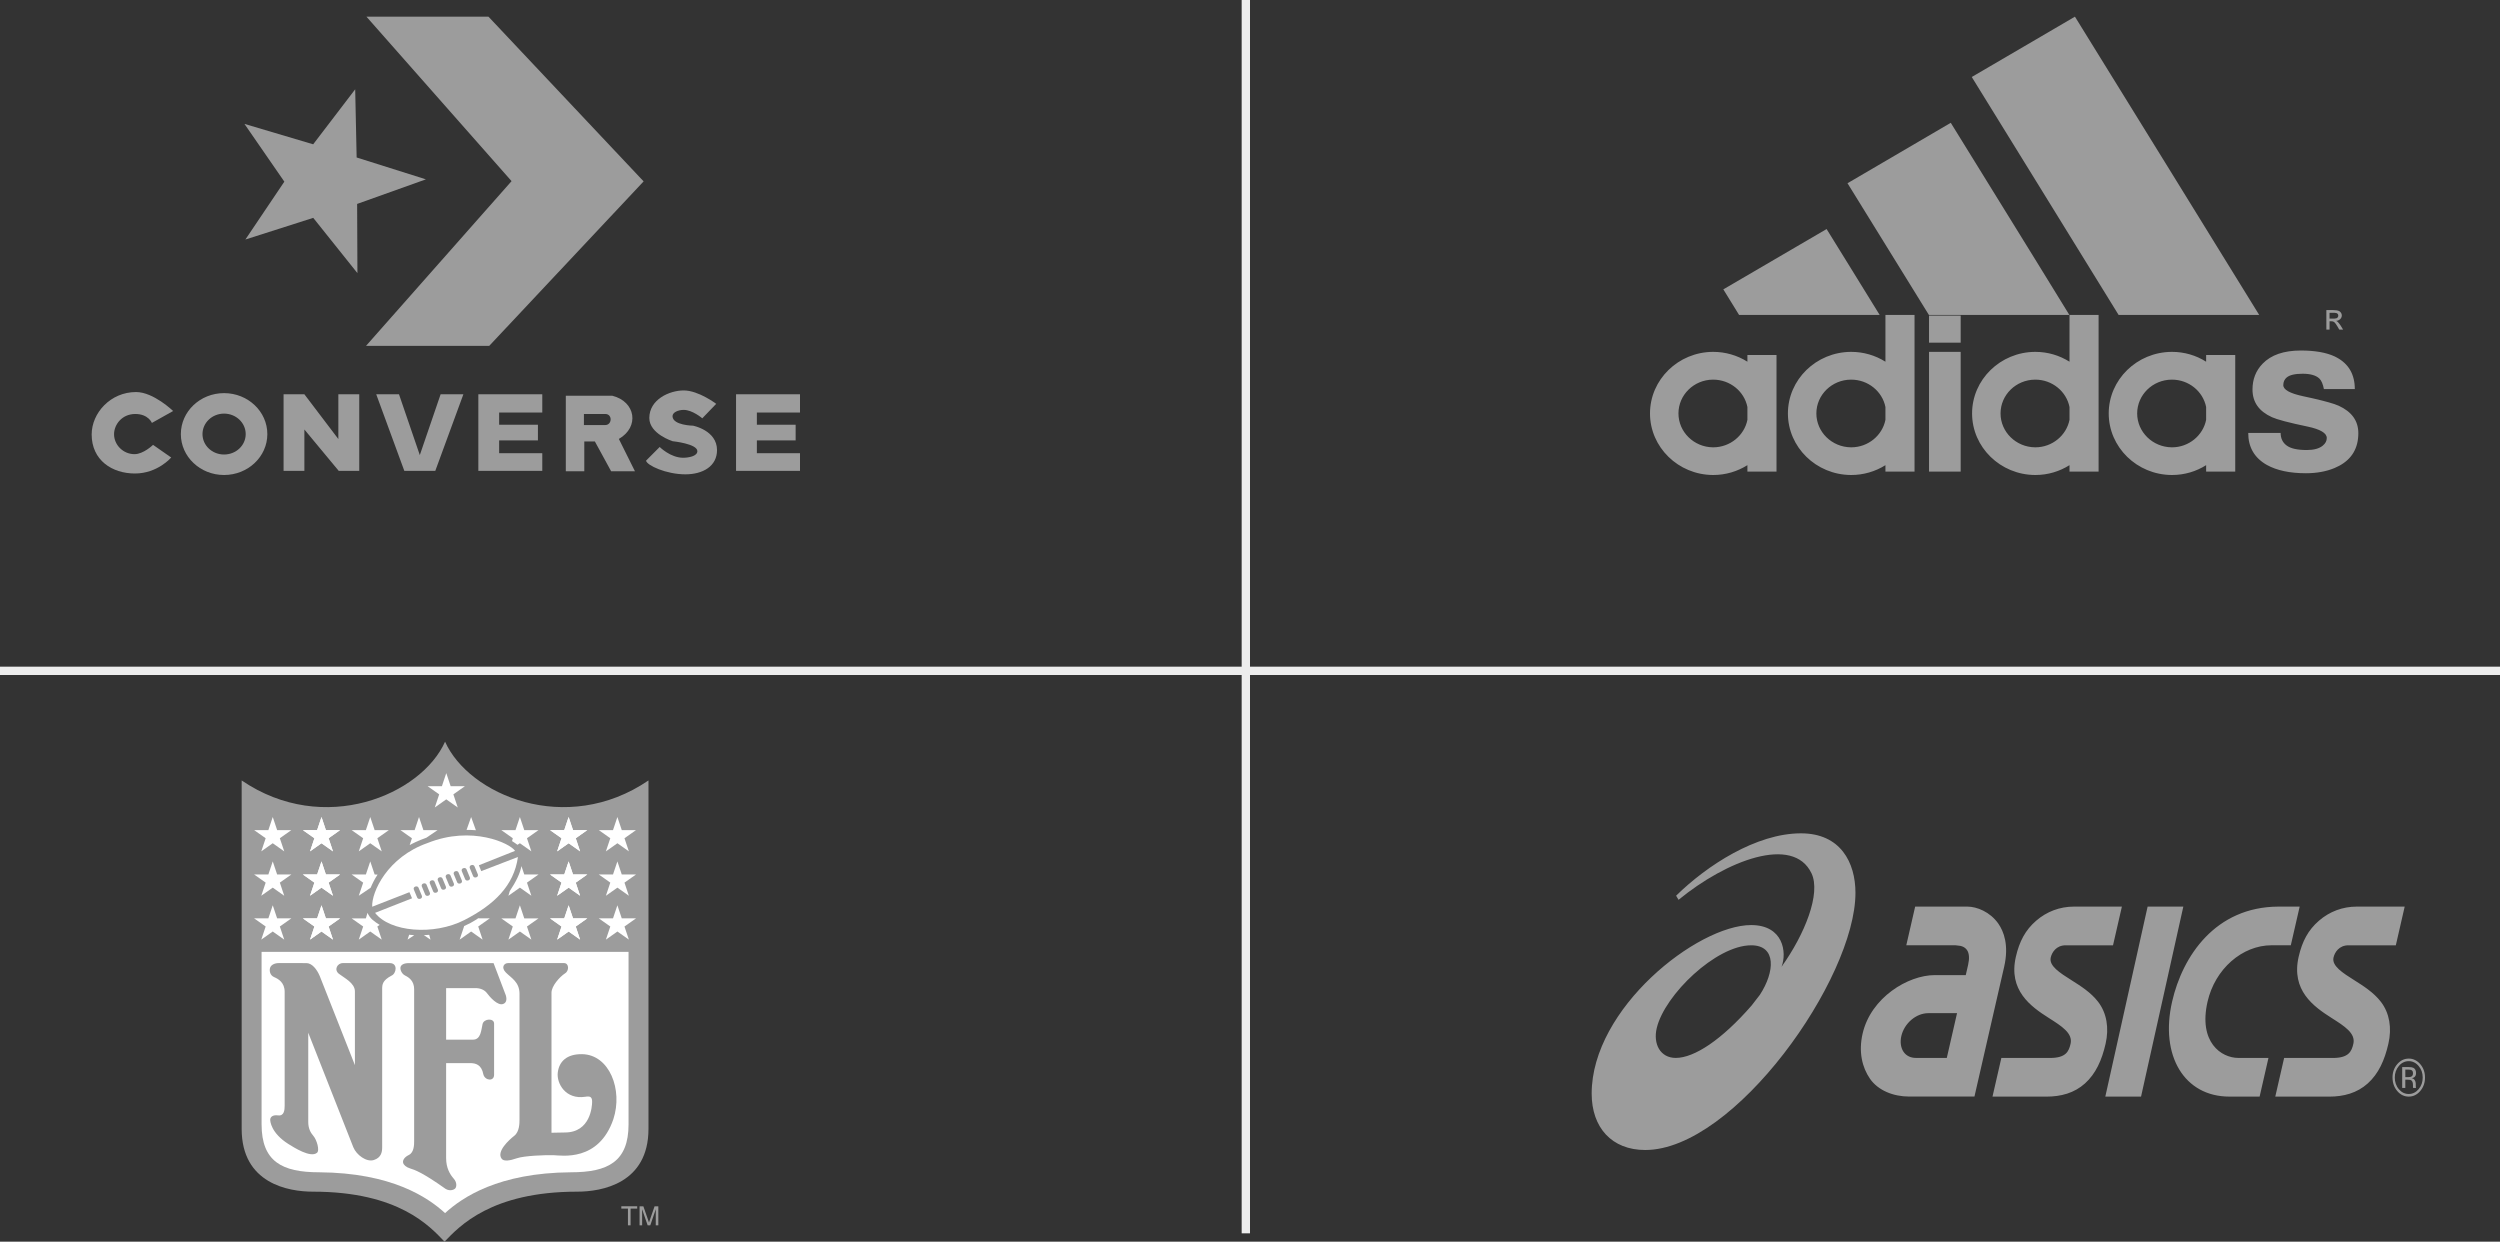 <svg width="300" height="149" viewBox="0 0 300 149" fill="none" xmlns="http://www.w3.org/2000/svg">
<rect x="0" y="0" width="300" height="149" fill="#333333" stroke="none"/>
<rect x="149" width="1" height="148" fill="#EDEDED"/>
<rect width="1" height="300" transform="matrix(0 1 1 0 0 80)" fill="#EDEDED"/>
<path d="M42.891 32.776L42.856 24.471L51.109 21.521L42.797 18.898L42.623 10.715L37.581 17.317L29.333 14.867L34.121 21.798L29.447 28.742L37.588 26.142L42.891 32.776Z" fill="#9C9C9C"/>
<path d="M43.921 41.507H58.705L77.234 21.766L58.616 2H43.974L61.387 21.736L43.921 41.507Z" fill="#9C9C9C"/>
<path d="M11 52.133C11 49.568 13.251 47.045 16.328 47.045C18.424 47.045 20.776 49.321 20.776 49.321L18.227 50.75C18.227 50.75 17.807 49.678 16.235 49.678C14.638 49.678 13.698 50.942 13.687 52.089C13.675 53.371 14.766 54.499 16.143 54.499C17.223 54.499 18.366 53.383 18.366 53.383L20.544 54.901C20.544 54.901 18.915 56.82 16.189 56.82C13.458 56.82 11 55.233 11 52.133Z" fill="#9C9C9C"/>
<path fill-rule="evenodd" clip-rule="evenodd" d="M26.887 47.175C24.021 47.175 21.702 49.38 21.702 52.092C21.702 54.804 24.021 57 26.887 57C29.753 57 32.081 54.804 32.081 52.092C32.081 49.38 29.753 47.175 26.887 47.175ZM26.887 49.633C28.32 49.633 29.484 50.736 29.484 52.092C29.484 53.448 28.32 54.542 26.887 54.542C25.454 54.542 24.299 53.448 24.299 52.092C24.299 50.736 25.454 49.633 26.887 49.633ZM34.029 47.314V56.505H36.526V51.538L40.647 56.505H43.109V47.314H40.602V52.685L36.526 47.314H34.029ZM45.147 47.314L48.519 56.505H52.234L55.606 47.314H52.874L50.377 54.611L47.879 47.314H45.147ZM57.401 47.314V56.505H65.074V54.385H59.898V52.848H64.551V50.971H59.898V49.503H65.074V47.314L57.401 47.314ZM88.326 47.314V56.505H96V54.385H90.824V52.848H95.477V50.971H90.824V49.503H96V47.314L88.326 47.314ZM67.897 47.488V56.548H70.115V52.978H71.386L73.334 56.548H76.192L74.263 52.674C76.772 51.225 76.275 48.191 73.478 47.488H67.897ZM70.07 49.677H72.631C73.52 49.677 73.463 51.006 72.631 51.006H70.07V49.677Z" fill="#9C9C9C"/>
<path d="M77.525 55.279C77.624 55.847 79.948 56.92 82.243 56.92C84.35 56.92 86.043 55.945 86.043 54.011C86.043 51.632 83.16 51.081 83.16 51.081C83.16 51.081 80.765 51.048 80.703 49.976C80.674 49.472 81.403 49.187 82.046 49.187C83.099 49.187 84.274 50.197 84.274 50.197L85.945 48.461C85.945 48.461 83.831 46.852 82.046 46.852C80.342 46.852 77.918 47.927 77.918 50.166C77.918 52.07 80.724 52.947 80.724 52.947C80.724 52.947 83.684 53.25 83.684 54.142C83.684 54.749 82.611 54.931 81.981 54.931C80.451 54.931 79.163 53.637 79.163 53.637L77.525 55.279Z" fill="#9C9C9C"/>
<path fill-rule="evenodd" clip-rule="evenodd" d="M279.546 38.554H279.776C279.917 38.554 280.019 38.58 280.083 38.641C280.109 38.654 280.122 38.666 280.134 38.678C280.236 38.766 280.352 38.94 280.493 39.176L280.71 39.549H281.171L280.89 39.089C280.748 38.878 280.621 38.716 280.531 38.629C280.472 38.575 280.402 38.533 280.326 38.505C280.531 38.492 280.697 38.418 280.825 38.293C280.953 38.169 281.018 38.02 281.018 37.845C281.018 37.721 280.979 37.609 280.902 37.509C280.831 37.401 280.722 37.322 280.595 37.285C280.493 37.248 280.34 37.223 280.135 37.223C280.096 37.223 280.045 37.211 279.994 37.211H279.163V39.549H279.546L279.546 38.554ZM279.546 37.534H280.134C280.249 37.547 280.326 37.559 280.377 37.572C280.447 37.591 280.506 37.635 280.543 37.696C280.581 37.745 280.594 37.808 280.594 37.883C280.596 37.93 280.586 37.977 280.566 38.02C280.546 38.063 280.516 38.101 280.479 38.131C280.415 38.193 280.299 38.218 280.134 38.231H279.545V37.534H279.546ZM222.108 37.796H225.562L222.108 32.199L219.192 27.485L206.799 34.724L208.692 37.796H222.108ZM254.235 37.796H271.105L260.604 20.781L248.992 2L244.208 4.799L236.611 9.239L244.208 21.54L254.235 37.796ZM248.34 43.405C247.15 42.659 245.756 42.224 244.246 42.224H244.208C240.039 42.248 236.65 45.557 236.65 49.612C236.65 53.667 240.039 56.975 244.208 57H244.246C245.756 57 247.15 56.565 248.34 55.819V56.59H251.831V37.796H248.34V43.405ZM248.34 50.383C247.969 52.249 246.268 53.679 244.246 53.679H244.208C241.919 53.654 240.065 51.838 240.065 49.612C240.065 47.386 241.919 45.57 244.208 45.557H244.246C246.268 45.557 247.969 46.975 248.34 48.841V50.383ZM264.736 43.405C263.519 42.633 262.097 42.222 260.643 42.224H260.604C256.435 42.248 253.046 45.557 253.046 49.612C253.046 53.667 256.435 56.975 260.604 57H260.643C262.153 57 263.559 56.565 264.736 55.819V56.59H268.228V42.597H264.736V43.405ZM264.736 50.383C264.365 52.249 262.664 53.679 260.643 53.679H260.604C258.316 53.654 256.461 51.838 256.461 49.612C256.461 47.386 258.316 45.57 260.604 45.557H260.643C262.664 45.557 264.365 46.975 264.736 48.841V50.383ZM280.646 48.691C280.518 48.629 280.339 48.567 280.134 48.492C279.354 48.231 278.088 47.907 276.323 47.535C274.775 47.198 273.995 46.764 273.995 46.216C273.995 45.83 274.136 45.519 274.404 45.296C274.763 44.997 275.401 44.848 276.323 44.848C277.256 44.848 277.934 45.047 278.331 45.432C278.574 45.669 278.752 46.091 278.868 46.688H282.577C282.577 44.922 281.835 43.654 280.377 42.883C280.3 42.834 280.219 42.793 280.134 42.759C279.123 42.298 277.781 42.062 276.106 42.062C274.071 42.062 272.537 42.585 271.514 43.642C270.696 44.487 270.3 45.519 270.3 46.738C270.3 48.257 271.067 49.35 272.627 50.06C273.216 50.333 274.648 50.719 276.925 51.192C278.447 51.515 279.213 51.975 279.213 52.56C279.213 52.909 279.06 53.207 278.728 53.48C278.305 53.828 277.666 54.003 276.809 54.003C275.671 54.003 274.865 53.817 274.392 53.456C273.918 53.108 273.675 52.598 273.675 51.951H269.788C269.788 53.668 270.53 54.949 272.026 55.794C273.216 56.453 274.776 56.789 276.708 56.789C277.999 56.789 279.15 56.578 280.135 56.168C280.339 56.081 280.519 55.993 280.711 55.894C282.233 55.073 283 53.767 283 51.976C283 50.507 282.219 49.412 280.646 48.691ZM209.689 43.405C208.467 42.634 207.041 42.224 205.584 42.224H205.546C201.389 42.248 198 45.557 198 49.612C198 53.667 201.389 56.975 205.546 57H205.584C207.093 57 208.5 56.565 209.689 55.819V56.59H213.181V42.597H209.689V43.405ZM209.689 50.383C209.319 52.249 207.617 53.679 205.584 53.679H205.546C203.269 53.654 201.415 51.838 201.415 49.612C201.415 47.386 203.269 45.57 205.546 45.557H205.584C207.618 45.557 209.319 46.975 209.689 48.841V50.383ZM231.483 41.117H235.282V37.87H231.483V41.117ZM231.483 56.589H235.282V42.224H231.483V56.589ZM226.252 43.405C225.029 42.634 223.604 42.224 222.146 42.224H222.108C217.939 42.248 214.549 45.557 214.549 49.612C214.549 53.667 217.938 56.975 222.108 57H222.146C223.604 57 225.03 56.59 226.252 55.819V56.59H229.744V37.796H226.252V43.405ZM226.252 50.383C225.881 52.249 224.18 53.679 222.146 53.679H222.108C219.819 53.654 217.964 51.838 217.964 49.612C217.964 47.386 219.819 45.57 222.108 45.557H222.146C224.18 45.557 225.881 46.975 226.252 48.841V50.383ZM248.326 37.796L244.208 31.105L234.092 14.736L222.108 21.751L221.699 21.987L222.108 22.646L231.47 37.796H248.326Z" fill="#9C9C9C"/>
<path fill-rule="evenodd" clip-rule="evenodd" d="M53.409 89C56.239 95.367 67.94 100.388 77.817 93.653V135.469C77.817 142.02 72.218 143 69.261 143C58.944 143 55.107 147.163 53.345 149C51.584 147.163 47.872 143 37.556 143C34.599 143 29 142.021 29 135.469V93.653C38.877 100.388 50.577 95.367 53.409 89Z" fill="#9C9C9C"/>
<path fill-rule="evenodd" clip-rule="evenodd" d="M30.494 99.612H32.204L32.73 98.041L33.256 99.612H34.962L33.581 100.587L34.109 102.166L32.728 101.189L31.353 102.162L31.88 100.589L30.494 99.612ZM36.344 99.612H38.055L38.581 98.041L39.107 99.612H40.813L39.431 100.587L39.96 102.166L38.578 101.189L37.204 102.162L37.73 100.589L36.344 99.612Z" fill="white"/>
<path fill-rule="evenodd" clip-rule="evenodd" d="M36.344 99.612H38.055L38.581 98.041L39.107 99.612H40.813L39.431 100.587L39.96 102.166L38.578 101.189L37.204 102.162L37.73 100.589L36.344 99.612ZM42.194 99.612H43.905L44.431 98.041L44.957 99.612H46.664L45.282 100.587L45.81 102.166L44.429 101.189L43.054 102.162L43.58 100.589L42.194 99.612ZM30.494 104.938H32.204L32.73 103.368L33.256 104.938H34.962L33.581 105.914L34.109 107.493L32.728 106.516L31.353 107.489L31.88 105.916L30.494 104.938ZM36.344 104.938H38.055L38.581 103.368L39.107 104.938H40.813L39.431 105.914L39.96 107.493L38.578 106.516L37.204 107.489L37.73 105.916L36.344 104.938Z" fill="white"/>
<path fill-rule="evenodd" clip-rule="evenodd" d="M36.344 104.938H38.055L38.581 103.367L39.107 104.938H40.813L39.431 105.913L39.96 107.493L38.578 106.515L37.204 107.489L37.73 105.915L36.344 104.938ZM30.494 110.203H32.204L32.73 108.633L33.256 110.203H34.962L33.581 111.179L34.109 112.758L32.728 111.781L31.353 112.754L31.88 111.181L30.494 110.203ZM36.344 110.203H38.055L38.581 108.633L39.107 110.203H40.813L39.431 111.179L39.96 112.758L38.578 111.781L37.204 112.754L37.73 111.181L36.344 110.203Z" fill="white"/>
<path fill-rule="evenodd" clip-rule="evenodd" d="M36.344 110.204H38.055L38.581 108.633L39.107 110.204H40.813L39.432 111.179L39.96 112.758L38.578 111.781L37.204 112.754L37.73 111.181L36.344 110.204ZM75.426 114.225V134.919C75.426 139.388 72.973 140.674 68.506 140.674C59.824 140.736 55.484 143.674 53.408 145.572C51.332 143.674 46.992 140.736 38.31 140.674C33.844 140.674 31.39 139.388 31.39 134.919V114.225H75.426ZM76.323 99.612H74.612L74.086 98.041L73.561 99.612H71.854L73.235 100.587L72.707 102.166L74.089 101.189L75.463 102.162L74.937 100.589L76.323 99.612ZM70.473 99.612H68.762L68.236 98.041L67.71 99.612H66.004L67.385 100.587L66.857 102.166L68.238 101.189L69.613 102.162L69.087 100.589L70.473 99.612Z" fill="white"/>
<path fill-rule="evenodd" clip-rule="evenodd" d="M70.473 99.612H68.762L68.236 98.041L67.71 99.612H66.004L67.385 100.587L66.857 102.166L68.238 101.189L69.613 102.162L69.087 100.589L70.473 99.612ZM76.323 104.938H74.612L74.086 103.368L73.561 104.938H71.854L73.235 105.914L72.707 107.493L74.089 106.516L75.463 107.489L74.937 105.916L76.323 104.938ZM70.473 104.938H68.762L68.236 103.368L67.71 104.938H66.004L67.385 105.914L66.857 107.493L68.238 106.516L69.613 107.489L69.087 105.916L70.473 104.938Z" fill="white"/>
<path fill-rule="evenodd" clip-rule="evenodd" d="M70.473 104.938H68.762L68.236 103.367L67.71 104.938H66.004L67.385 105.913L66.857 107.493L68.238 106.515L69.613 107.489L69.087 105.915L70.473 104.938ZM76.323 110.203H74.612L74.086 108.633L73.561 110.203H71.854L73.235 111.179L72.707 112.758L74.089 111.781L75.463 112.754L74.937 111.181L76.323 110.203ZM70.473 110.203H68.762L68.236 108.633L67.71 110.203H66.004L67.385 111.179L66.857 112.758L68.238 111.781L69.613 112.754L69.087 111.181L70.473 110.203Z" fill="white"/>
<path fill-rule="evenodd" clip-rule="evenodd" d="M70.473 110.204H68.762L68.236 108.633L67.71 110.204H66.004L67.385 111.179L66.857 112.758L68.238 111.781L69.613 112.754L69.087 111.181L70.473 110.204ZM64.622 110.204H62.912L62.386 108.633L61.859 110.204H60.154L61.535 111.179L61.007 112.758L62.388 111.781L63.763 112.754L63.236 111.181L64.622 110.204ZM51.316 94.346H53.027L53.553 92.775L54.079 94.346H55.785L54.404 95.322L54.931 96.901L53.551 95.923L52.176 96.896L52.702 95.324L51.316 94.346Z" fill="white"/>
<path fill-rule="evenodd" clip-rule="evenodd" d="M49.697 136.94C49.697 137.337 49.697 138.287 49.068 138.593C48.439 138.899 48.313 139.297 48.376 139.542C48.439 139.786 48.722 140.062 49.225 140.215C49.729 140.368 50.672 140.675 53.471 142.664C53.974 142.97 54.478 142.786 54.635 142.603C54.792 142.42 54.856 141.899 54.447 141.439C54.001 140.939 53.535 140.154 53.535 138.991V127.572H56.397C57.089 127.572 57.781 127.756 58.001 128.919C58.19 129.684 59.291 129.807 59.291 128.98V122.827C59.291 122.154 58.064 122.215 57.907 122.889C57.749 123.562 57.718 124.757 56.774 124.757H53.535V118.572H57.057C57.592 118.572 58.127 118.756 58.441 119.184C58.756 119.613 59.731 120.746 60.392 120.47C60.706 120.348 60.863 120.041 60.706 119.46L59.227 115.572H49.068C48.439 115.572 48.124 115.787 48.061 116.062C47.998 116.338 48.187 116.858 48.627 117.072C49.068 117.287 49.697 117.715 49.697 118.695V136.94Z" fill="#9C9C9C"/>
<path fill-rule="evenodd" clip-rule="evenodd" d="M62.341 134.337C62.341 134.765 62.341 135.806 61.712 136.296C61.083 136.786 59.542 138.194 60.202 139.051C60.455 139.387 61.146 139.296 62.027 138.99C62.908 138.684 65.487 138.592 66.43 138.623C67.374 138.653 71.841 139.449 73.602 134.306C74.766 130.755 73.13 126.561 69.859 126.499C68.003 126.469 67.091 127.388 66.933 128.704C66.776 130.02 67.877 131.979 70.236 131.612C70.897 131.49 71.054 131.704 71.054 132.225C71.054 132.745 70.865 135.898 67.783 135.898C67.279 135.898 66.524 135.929 66.179 135.929V119.122C66.179 118.326 67.153 117.224 67.815 116.796C68.318 116.49 68.286 115.571 67.689 115.571H60.958C60.517 115.571 60.077 116.061 60.706 116.704C61.335 117.347 62.341 117.836 62.341 119.245V134.337ZM74.558 144.755H76.465V145.029H75.67V147.041H75.353V145.029H74.558V144.755ZM78.692 147.041V145.691C78.692 145.624 78.699 145.335 78.699 145.121H78.692L78.032 147.041H77.718L77.057 145.125H77.05C77.05 145.335 77.057 145.624 77.057 145.691V147.041H76.749V144.756H77.204L77.875 146.688H77.881L78.549 144.756H79V147.041H78.692ZM33.435 115.571C32.964 115.571 32.492 115.786 32.397 116.183C32.318 116.517 32.397 117.041 32.901 117.255C33.404 117.469 34.159 117.898 34.159 119.031V132.684C34.159 133.204 34.096 133.939 33.373 133.847C32.649 133.755 32.46 134.092 32.429 134.306C32.397 134.521 32.523 135.96 34.599 137.276C35.291 137.704 37.241 138.96 38.028 138.347C38.405 138.071 37.996 136.755 37.619 136.327C37.241 135.898 36.99 135.378 36.99 134.643V123.928L42.4 137.674C42.777 138.592 43.972 139.48 44.853 139.204C45.734 138.928 45.86 138.255 45.86 137.704V118.694C45.86 118.143 45.891 117.653 46.992 117.071C47.559 116.827 47.779 115.571 46.773 115.571H41.142C40.482 115.571 40.041 116.367 40.671 116.857C41.3 117.347 42.589 117.959 42.589 118.97V127.817L38.373 117.133C38.027 116.306 37.43 115.572 36.769 115.572L33.435 115.571Z" fill="#9C9C9C"/>
<path fill-rule="evenodd" clip-rule="evenodd" d="M49.131 107.062L49.445 107.796L45.01 109.541C46.772 111.837 52.024 112.296 55.736 110.399C59.3 108.576 61.681 106.266 62.153 102.837L57.748 104.536L57.465 103.832L61.806 102.103C61.208 101.185 56.617 99.041 51.332 101.154C46.488 102.838 44.57 107.062 44.664 108.807L49.131 107.062Z" fill="white"/>
<path fill-rule="evenodd" clip-rule="evenodd" d="M50.475 107.839C50.542 107.812 50.596 107.761 50.624 107.697C50.652 107.632 50.653 107.559 50.626 107.494L50.224 106.529C50.211 106.496 50.191 106.467 50.166 106.442C50.141 106.418 50.111 106.398 50.078 106.384C50.045 106.371 50.01 106.364 49.974 106.363C49.939 106.363 49.903 106.37 49.87 106.383L49.81 106.397C49.743 106.424 49.69 106.475 49.661 106.539C49.633 106.604 49.633 106.677 49.66 106.742L50.061 107.708C50.088 107.773 50.14 107.824 50.206 107.852C50.273 107.879 50.348 107.88 50.414 107.854L50.475 107.839ZM51.435 107.471C51.468 107.458 51.498 107.439 51.523 107.415C51.549 107.39 51.569 107.361 51.583 107.33C51.597 107.298 51.604 107.263 51.605 107.229C51.605 107.194 51.598 107.159 51.585 107.127L51.184 106.161C51.157 106.096 51.104 106.045 51.038 106.017C50.972 105.99 50.897 105.989 50.83 106.015L50.769 106.03C50.736 106.043 50.706 106.062 50.68 106.087C50.655 106.111 50.635 106.14 50.621 106.172C50.607 106.204 50.599 106.238 50.599 106.273C50.599 106.308 50.605 106.342 50.619 106.374L51.02 107.34C51.034 107.372 51.053 107.402 51.078 107.427C51.103 107.451 51.133 107.471 51.166 107.485C51.199 107.498 51.234 107.505 51.27 107.506C51.306 107.506 51.341 107.499 51.374 107.486L51.435 107.471ZM52.394 107.104C52.461 107.078 52.514 107.027 52.542 106.962C52.571 106.898 52.571 106.825 52.544 106.76L52.143 105.794C52.116 105.729 52.063 105.677 51.997 105.65C51.931 105.622 51.856 105.622 51.789 105.648L51.728 105.663C51.695 105.676 51.665 105.695 51.64 105.719C51.614 105.743 51.594 105.772 51.58 105.804C51.566 105.836 51.559 105.871 51.559 105.905C51.558 105.94 51.565 105.975 51.578 106.007L51.98 106.973C52.007 107.037 52.059 107.089 52.125 107.117C52.192 107.144 52.266 107.145 52.333 107.119L52.394 107.104ZM53.353 106.737C53.42 106.71 53.473 106.659 53.502 106.595C53.53 106.53 53.53 106.458 53.503 106.392L53.102 105.427C53.075 105.362 53.023 105.31 52.957 105.282C52.89 105.255 52.816 105.254 52.749 105.281L52.688 105.295C52.655 105.308 52.625 105.327 52.599 105.352C52.574 105.376 52.554 105.405 52.54 105.437C52.526 105.469 52.519 105.504 52.518 105.538C52.518 105.573 52.525 105.607 52.538 105.64L52.939 106.606C52.966 106.671 53.019 106.722 53.085 106.75C53.152 106.777 53.226 106.778 53.293 106.752L53.353 106.737ZM54.312 106.369C54.345 106.356 54.376 106.337 54.401 106.313C54.427 106.288 54.447 106.259 54.461 106.227C54.475 106.195 54.483 106.161 54.483 106.126C54.483 106.092 54.477 106.057 54.463 106.025L54.062 105.059C54.034 104.994 53.982 104.942 53.916 104.915C53.849 104.887 53.775 104.887 53.708 104.913L53.647 104.928C53.614 104.941 53.584 104.96 53.559 104.984C53.533 105.009 53.513 105.038 53.499 105.07C53.485 105.102 53.478 105.136 53.477 105.171C53.477 105.205 53.484 105.24 53.497 105.272L53.899 106.238C53.926 106.303 53.978 106.355 54.044 106.382C54.111 106.41 54.185 106.41 54.252 106.384L54.312 106.369ZM55.272 106.002C55.339 105.976 55.392 105.924 55.42 105.86C55.448 105.795 55.449 105.723 55.422 105.657L55.02 104.692C54.993 104.627 54.941 104.575 54.875 104.547C54.809 104.52 54.734 104.519 54.667 104.546L54.606 104.56C54.539 104.587 54.486 104.638 54.458 104.702C54.429 104.767 54.429 104.839 54.456 104.904L54.857 105.87C54.871 105.902 54.89 105.932 54.915 105.957C54.94 105.981 54.97 106.001 55.003 106.015C55.036 106.028 55.071 106.036 55.107 106.036C55.142 106.036 55.178 106.03 55.211 106.017L55.272 106.002ZM56.231 105.635C56.298 105.608 56.352 105.557 56.38 105.493C56.408 105.428 56.408 105.355 56.382 105.29L55.981 104.324C55.953 104.259 55.901 104.207 55.834 104.18C55.768 104.153 55.693 104.152 55.626 104.178L55.566 104.193C55.533 104.206 55.503 104.225 55.477 104.249C55.452 104.274 55.431 104.303 55.417 104.335C55.403 104.367 55.396 104.401 55.395 104.436C55.395 104.471 55.402 104.505 55.415 104.537L55.817 105.503C55.83 105.535 55.85 105.565 55.875 105.589C55.9 105.614 55.93 105.634 55.962 105.648C55.995 105.661 56.031 105.668 56.066 105.669C56.102 105.669 56.137 105.662 56.17 105.649L56.231 105.635ZM57.191 105.267C57.224 105.254 57.254 105.235 57.279 105.211C57.305 105.186 57.325 105.157 57.339 105.125C57.353 105.093 57.361 105.059 57.361 105.024C57.361 104.989 57.354 104.955 57.341 104.923L56.94 103.957C56.913 103.892 56.86 103.84 56.794 103.813C56.728 103.786 56.653 103.785 56.586 103.811L56.525 103.826C56.458 103.852 56.405 103.903 56.377 103.968C56.349 104.032 56.348 104.105 56.375 104.17L56.776 105.136C56.789 105.168 56.809 105.197 56.834 105.222C56.859 105.247 56.889 105.267 56.922 105.28C56.955 105.294 56.99 105.301 57.026 105.301C57.062 105.302 57.097 105.295 57.13 105.282L57.191 105.267Z" fill="#9C9C9C"/>
<path fill-rule="evenodd" clip-rule="evenodd" d="M62.099 101.377L62.388 101.189L63.763 102.162L63.237 100.589L64.623 99.612H62.912L62.386 98.041L61.859 99.612H60.154L61.535 100.587L61.446 100.932C61.66 101.059 61.888 101.228 62.099 101.377ZM55.988 99.589L56.535 98.041L57.108 99.627C56.736 99.598 56.362 99.585 55.988 99.589ZM49.162 101.409L49.431 100.59L48.045 99.612H49.756L50.282 98.041L50.808 99.612H52.514L51.164 100.526C50.18 100.873 49.43 101.254 49.162 101.409ZM45.309 104.954L44.957 104.938L44.431 103.368L43.905 104.938H42.194L43.58 105.916L43.055 107.489L44.476 106.531C44.683 106.039 44.952 105.489 45.309 104.954ZM45.561 110.988L45.282 111.179L45.81 112.758L44.429 111.781L43.054 112.754L43.58 111.181L42.194 110.204H43.905L44.098 109.542C44.413 110.276 44.979 110.613 45.561 110.988ZM51.505 112.179L51.661 112.758L50.865 112.219C51.036 112.209 51.336 112.196 51.505 112.179ZM49.712 112.225L48.905 112.754L49.1 112.17C49.309 112.188 49.502 112.218 49.712 112.225ZM55.678 111.138L55.684 111.179L55.156 112.758L56.538 111.781L57.912 112.754L57.386 111.181L58.772 110.204L57.374 110.195C57.347 110.212 57.225 110.305 57.199 110.323C56.715 110.634 56.207 110.907 55.678 111.138ZM62.572 103.931L62.912 104.938H64.623L63.237 105.916L63.763 107.489L62.388 106.515L61.007 107.493L61.178 106.923C61.932 105.791 62.42 104.781 62.572 103.931Z" fill="white"/>
<path d="M201.09 126.95C199.239 126.95 198.349 125.284 198.812 123.355C199.773 119.358 205.941 113.436 210.144 113.436C213.213 113.436 212.977 116.645 211.181 119.384L210.187 120.67C206.624 124.764 203.32 126.95 201.09 126.95ZM216.115 100C210.751 100.003 204.841 103.844 201.133 107.483L201.425 107.979C207.182 103.255 215.174 100.182 217.377 104.79C218.54 107.223 216.565 112.132 213.784 116.013C214.451 114.299 214.011 111.008 210.135 111.008C203.687 111.008 191 121.002 191 131.228C191 135.326 193.428 138 197.426 138C208.133 138 222.655 117.459 222.655 107.142C222.655 103.498 220.863 100 216.115 100ZM229.899 126.95C229.277 126.95 228.758 126.694 228.434 126.232C228.095 125.744 227.995 125.055 228.156 124.341C228.51 122.792 229.936 121.579 231.4 121.579H234.845L233.615 126.951L229.899 126.95ZM239.805 110.844C238.818 109.426 237.224 108.792 236.081 108.792H229.819L228.755 113.432H234.661L235.226 113.502C235.232 113.502 235.77 113.575 236.067 114.047C236.31 114.44 236.344 115.027 236.171 115.793L235.891 117.013H232.171C228.968 117.013 224.504 119.701 223.51 124.044C223.015 126.211 223.448 128.087 224.41 129.466C225.365 130.834 227.164 131.587 229.109 131.587H232.554L232.553 131.588H236.934L238.987 122.61L240.5 116.01C241.093 113.418 240.45 111.769 239.805 110.844ZM282.817 108.792C281.123 108.792 279.55 109.379 278.269 110.49C276.976 111.611 276.263 112.959 275.838 114.815C274.918 118.838 277.617 120.779 279.79 122.155C281.347 123.143 282.692 123.995 282.402 125.257C282.195 126.163 281.858 126.955 279.942 126.955H274.095L273.033 131.595H279.504C281.24 131.595 282.842 131.171 284.132 130.012C285.425 128.849 286.154 127.227 286.606 125.249C287.039 123.366 286.745 121.568 285.712 120.224C284.85 119.099 283.607 118.316 282.513 117.624C281.112 116.741 279.791 115.908 280.023 114.898C280.162 114.289 280.683 113.436 281.813 113.436H287.499L288.562 108.796H282.815V108.792H282.817ZM248.883 108.792C247.189 108.792 245.616 109.379 244.335 110.49C243.042 111.611 242.33 112.959 241.902 114.815C240.981 118.838 243.684 120.779 245.855 122.155C247.412 123.143 248.758 123.995 248.468 125.257C248.26 126.163 247.923 126.955 246.007 126.955H240.162L239.099 131.595H245.57C247.307 131.595 248.909 131.171 250.198 130.012C251.492 128.849 252.22 127.227 252.672 125.249C253.105 123.366 252.81 121.568 251.779 120.224C250.918 119.099 249.673 118.316 248.578 117.624C247.178 116.741 245.857 115.908 246.089 114.898C246.228 114.289 246.749 113.436 247.878 113.436H253.562L254.626 108.796H248.882L248.883 108.792ZM257.714 108.792L252.638 131.591H256.926L261.999 108.792H257.714ZM273.409 108.792C265.859 108.824 261.909 114.709 260.654 120.191C259.166 126.692 262.123 131.592 267.53 131.592H271.154L272.216 126.951H268.594C266.57 126.951 263.786 125.086 264.908 120.191C265.799 116.299 269.039 113.432 272.598 113.432H274.897L275.961 108.792H273.409ZM288.263 130.549H288.637V129.563H288.936C289.136 129.563 289.276 129.588 289.353 129.642C289.488 129.735 289.557 129.928 289.557 130.217V130.416L289.564 130.496C289.567 130.508 289.567 130.517 289.57 130.526L289.575 130.549H289.928L289.915 130.518C289.903 130.476 289.897 130.432 289.897 130.388C289.893 130.326 289.891 130.263 289.891 130.201V130.018C289.887 129.878 289.846 129.742 289.775 129.63C289.697 129.497 289.574 129.415 289.406 129.383C289.537 129.36 289.641 129.322 289.716 129.261C289.856 129.155 289.925 128.993 289.925 128.768C289.925 128.454 289.815 128.243 289.595 128.134C289.47 128.075 289.276 128.047 289.01 128.047H288.263V130.549ZM289.337 129.2C289.259 129.236 289.139 129.255 288.979 129.255H288.638V128.349H288.959C289.168 128.349 289.32 128.379 289.415 128.441C289.511 128.503 289.558 128.625 289.558 128.808C289.558 129.001 289.484 129.131 289.337 129.2ZM290.429 127.696C290.249 127.481 290.033 127.312 289.796 127.198C289.558 127.084 289.303 127.027 289.045 127.032C288.511 127.032 288.052 127.254 287.673 127.696C287.489 127.904 287.344 128.154 287.246 128.431C287.148 128.707 287.1 129.004 287.104 129.303C287.104 129.938 287.292 130.478 287.669 130.922C288.047 131.368 288.507 131.592 289.047 131.592C289.587 131.592 290.048 131.368 290.428 130.922C290.809 130.475 291 129.936 291 129.303C291 128.675 290.81 128.138 290.429 127.696ZM290.234 127.917C290.562 128.3 290.725 128.762 290.725 129.303C290.725 129.849 290.562 130.315 290.234 130.7C289.91 131.085 289.513 131.279 289.048 131.279C288.583 131.279 288.189 131.086 287.861 130.7C287.703 130.518 287.579 130.3 287.496 130.059C287.412 129.819 287.371 129.562 287.375 129.303C287.375 128.761 287.539 128.3 287.863 127.917C288.016 127.731 288.2 127.584 288.404 127.484C288.607 127.385 288.826 127.336 289.047 127.339C289.268 127.335 289.487 127.384 289.692 127.484C289.896 127.583 290.08 127.731 290.234 127.917Z" fill="#9C9C9C"/>
</svg>
